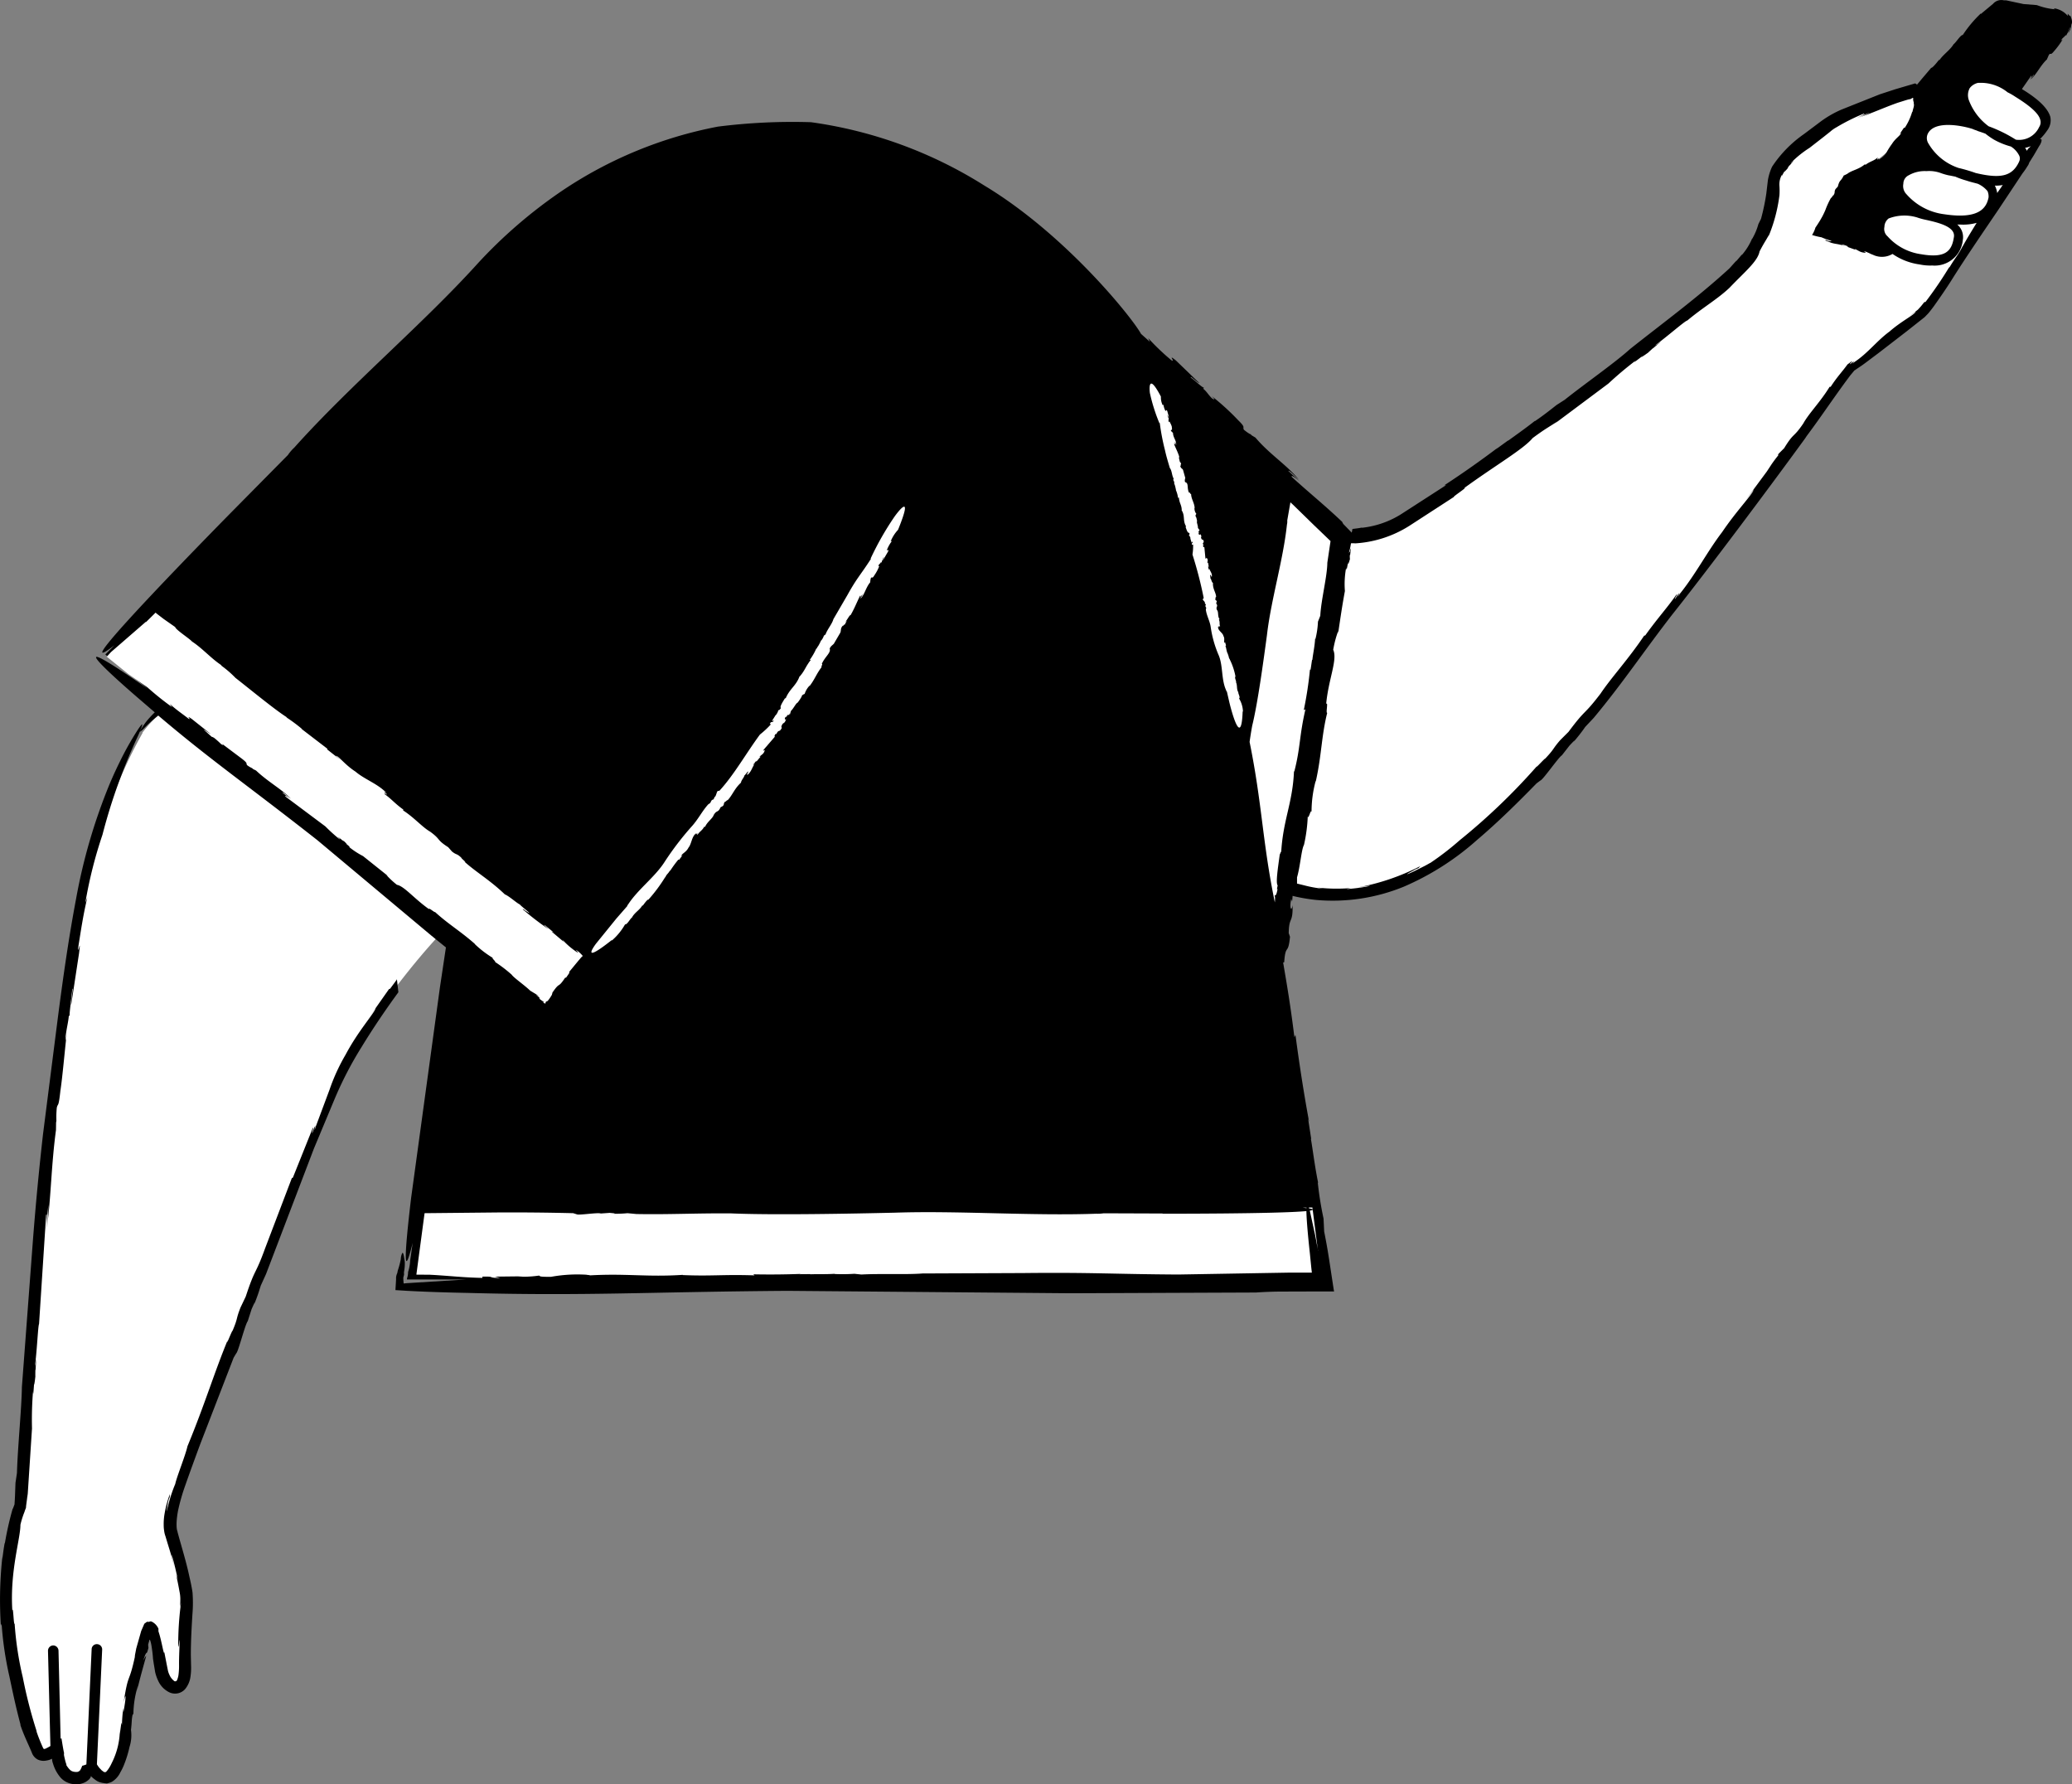 <svg xmlns="http://www.w3.org/2000/svg" width="196.974" height="169.586" viewBox="0 0 196.974 169.586">
  <rect x="0" y="0" width="196.974" height="169.586" fill="#808080" stroke="none"/>
  <g id="_136" data-name="136" transform="translate(-149.348 -86.166)">
    <g id="Group_1147" data-name="Group 1147">
      <path id="Path_14984" data-name="Path 14984" d="M342.8,99.5,328,109.86l-5.54-1.73-.15.12a.747.747,0,0,0,.07-.12c1-1.7,2.5-5.1,2.5-5.1a13.727,13.727,0,0,0,5.7-4.4c1.9-2.9.7-3.7.7-3.7s-6.6,2-8.3,3.4c-1.7,1.3-4.7,3.2-4.9,5.2a14.8,14.8,0,0,1-1.9,6.4c-1.4,2.5-21.4,17.5-21.4,17.5l.02.01c-4.28,3.1-8.66,6.17-12.03,8.22-3.57,2.17-8.24,1.34-8.24,1.34l-2.67,33.63s6.95,2.58,14.7-2.67c8.67-5.88,18.34-19.8,20.5-22.5.95-1.2,2.3-2.96,3.85-5l.06.05,3.6-4.92,8.3-11.17a.558.558,0,0,1-.05-.08l2.45-3.34.82-.57,5.9-4.5c1.4-1.1,9.73-14.5,10.9-16.37.04-.07-.02-.12-.07-.1Z" fill="#fff"/>
      <path id="Path_14985" data-name="Path 14985" d="M340.6,94.64c-.9-.7-3.4-1.8-4.3-.3-.6,1.12.36,2.9,1.98,4.22l-1.08-.42c-1.2-.4-4.2-1-4.9.7-.56,1.03.7,2.56,2.6,3.5l-.9-.2c-1.1-.3-3.8-.5-4.1,1.3-.3,1.5,1.9,3.1,4.3,3.4,2.4.4,4.3.1,4.7-1.9.15-.76-.37-1.3-1.13-1.7,1.92.37,3.28.18,4.03-1.4.36-.75-.1-1.4-.87-1.96a2.441,2.441,0,0,0,2.67-1.33c1.1-1.7-2.1-3.2-3-3.9Z" fill="#fff"/>
      <path id="Path_14986" data-name="Path 14986" d="M331.7,106.43c-1-.2-3.4-.4-3.7,1.2-.2,1.3,1.7,2.8,3.9,3.2,2.2.3,3.2-.2,3.6-2s-2.8-2.1-3.8-2.4Zm-168.8,49.4c-4.1,7.3-5.9,15.3-7.8,29.6s-3.8,44-3.8,44a28.806,28.806,0,0,0-1,13.7c1.3,7.7,2.1,8.4,2.5,9.5.3,1.1,1.8,0,1.8,0s.3,2.4,1.6,2.6c1.4.3,1.6-1.3,1.6-1.3s.78,1.4,1.58,1.3c.9-.1,1.95-3.1,2-5.42.05-2.2,1.9-7.7,2.1-8.7s.7,2.3,1.1,4,2.4,2.6,2.3-.5.3-5.8.2-6.7a37.065,37.065,0,0,0-1-4.4l-.4-1.5s-.5-1.1.6-4.2c1-3,12.7-33.8,14.7-38.3,2.6-5.8,11.3-17.3,16.1-19.4,8.6-3.7-23.13-29-34.2-14.3Z" fill="#fff"/>
    </g>
    <path id="Path_14987" data-name="Path 14987" d="M187.05,179.3l-.62.84-.1.03-2.04,2.9.77-1.08c-.12.47-1.64,2.12-2.85,4.4a18.31,18.31,0,0,0-1.53,3.33l-1.3,3.48c-.36,1.13.26-1.02-.34.65-.1.02.25-.8.01-.4l-1.86,4.64-.1.05-2.54,6.67c-.98,2.7-.9,1.73-1.84,4.58l-.5,1.05c-.47,1.2-.2.9-.76,2.22-.03-.1-.7,1.67-.45.86-1.24,2.98-2.2,6.17-3.83,10.1-.2.9-1.02,2.9-1.16,3.58a13.815,13.815,0,0,0-.62,1.83c-.2.77-.3,1.22-.08-.02a2.078,2.078,0,0,1,.17-.55l.02-.3a10.06,10.06,0,0,0-.52,1.95,5.608,5.608,0,0,0-.07,1,3.234,3.234,0,0,0,.04.53,2.307,2.307,0,0,0,.13.54c.28.96.6,1.9.85,2.94-.15-.7-.4-1.58-.2-1,.2.7.36,1.42.52,2.14l-.16-.43q.18.791.32,1.59a3.36,3.36,0,0,1,.08.72c0,.23-.01.5-.03.77l.1-.44a30.169,30.169,0,0,0-.27,4.02c.04.84.15-1.55.12.18-.02.55-.05,1.17-.04,1.83a6.581,6.581,0,0,1-.06.9c-.05.28-.15.53-.2.53a.176.176,0,0,1-.24-.03,1.46,1.46,0,0,1-.43-.59,1.705,1.705,0,0,1-.13-.38l-.1-.5-.25-1.28c.01.26-.06.04-.15-.37s-.23-1.08-.4-1.57v-.25a1.353,1.353,0,0,0-.45-.56c-.12-.07-.18-.14-.34-.13a.334.334,0,0,1-.2.04c-.03,0-.06-.02-.1,0s-.1.07-.2.14c-.04,0-.1.15-.15.27l-.2.46-.47,1.66-.05.26-.07.36-.02.22c-.58,2.65-.6,1.33-1.06,4.3.25-1.15.25-.52-.02.92l-.01-.38a13.738,13.738,0,0,0-.13,1.62c-.03-.44-.06-.24-.2.85q.015-.37,0-.74a7.142,7.142,0,0,1-.77,3.48,3.478,3.478,0,0,1-.37.64c-.16.2-.16.2-.25.23-.1-.01-.1,0-.26-.12l-.1-.08q-.086-.1-.18-.19a2.6,2.6,0,0,1-.25-.36l.5-10.9a.5.5,0,0,0-.48-.52.489.489,0,0,0-.52.48l-.5,10.95a2.677,2.677,0,0,1-.4.13,1.853,1.853,0,0,1-.18.4c-.07.1-.06.07-.1.1a.337.337,0,0,1-.17.08,1.079,1.079,0,0,1-.5-.06c-.27-.1-.52-.53-.63-.7.17.26.06.02-.02-.26-.02-.1-.1-.4-.13-.58-.02-.2-.02-.24.06.02-.1-.36-.2-1-.3-1.62a.555.555,0,0,0-.08.06l-.2-8.38a.515.515,0,0,0-.5-.5h-.01a.51.51,0,0,0-.49.51l.23,9.05c-.1.06-.17.1-.26.15l-.2.1-.06.02a.125.125,0,0,1-.17-.07h0a15.993,15.993,0,0,1-.67-1.7l.08.18a44.46,44.46,0,0,1-1.35-5.23,30.813,30.813,0,0,1-.77-5.07c-.1.17-.13-1.74-.22-1.26-.24-3.78.77-6.78.77-8.15a8.956,8.956,0,0,1,.3-1c.05-.13.1-.25.13-.36.03-.07.05-.14.08-.2s.02-.18.03-.23c.05-.4.1-.7.14-1.16l-.01.4.43-6.6a32.984,32.984,0,0,1,.1-3.56c.01.7.06-.18.12-1-.03.52-.02.68.1-.38-.01-.15,0-.38,0-.6.01-.01.01-.05.02-.03.08-1.35.04-1.12-.01-.5-.01-.03-.02.02-.06.2.2-1.4.3-3.9.4-4.06l.67-10.33c.1-.37.07.42.01,1.4l.2-2.4a17.224,17.224,0,0,1-.12,2.1c.38-2.83.4-5.88.85-9.2l.01-.7.03-.2a8.664,8.664,0,0,1,.04-1.24c.12-.46.16.05.34-1.6.2-1.3.4-3.7.6-5.4-.14.9-.13.6-.1.22.1-.82.24-1.28.3-1.92l.08-.05c-.05-.12.24-2.2.24-2.48.14-.46-.13,1.28-.1,1.5l.75-4.92c.22-1.76-.14.3-.08-.55.25-1.54.46-3.06.88-4.8l-.2.54a42.124,42.124,0,0,1,1.63-6.47,54.056,54.056,0,0,1,3.38-9.4c.6-1.35.47-1.3.02-.64a28.661,28.661,0,0,0-1.77,3.14c-.58,1.17-1,2.2-1,2.2a53.652,53.652,0,0,0-3.13,10.74c-.65,3.44-1.2,7.1-1.85,12.2l-1.3,10.2q-.593,5.23-.99,10.48l-1.02,13.57c-.03,2.08-.4,5.72-.47,8.17l-.14.94-.05,1.34c-.01.23-.03.46-.04.68-.01.06,0,.04-.01.06l-.01.01-.15.4v-.06a29.838,29.838,0,0,0-.75,3.32l-.01-.06c-.1.5-.16,1.03-.23,1.55l.01-.27a37.749,37.749,0,0,0-.15,6.6l.07-.18a32.34,32.34,0,0,0,.74,5c.3,1.4.56,2.72,1.07,4.63l-.04-.05c.33,1,.77,1.86,1.1,2.66h0a1.2,1.2,0,0,0,.55.66,1.3,1.3,0,0,0,.85.1,1.582,1.582,0,0,0,.37-.1c.05-.02.1-.05.14-.07a.743.743,0,0,1,.03.17,1.6,1.6,0,0,0,.08.3,3.636,3.636,0,0,0,.64,1.23,1.862,1.862,0,0,0,.66.53,2.184,2.184,0,0,0,.82.2,1.93,1.93,0,0,0,.92-.19,1.95,1.95,0,0,0,.4-.29l.08-.1.02-.03a.428.428,0,0,0,.06-.17c.02-.01.06.08.1.1a3.7,3.7,0,0,0,.34.27,1.3,1.3,0,0,0,.5.24,1.753,1.753,0,0,0,.6.06l.1-.03a.658.658,0,0,0-.1.03c-.43.02-.26.02,0,.03l.33-.1c.1-.04.14-.07.13-.06a2.1,2.1,0,0,0,.8-.9,5.368,5.368,0,0,0,.4-.85,10.263,10.263,0,0,0,.47-1.56,3.638,3.638,0,0,0,.14-1.62q.057-.479.08-.96c.02-.2.04-.3.05-.38.04-.15.07-.12.1-.22a9.378,9.378,0,0,1,.44-2.67l-.12.6q.216-.909.46-1.81l.44-1.6c-.04.04-.07.08-.12.14l-.17.32c.04-.1.07-.22.1-.3q.028-.081.06-.16a.81.81,0,0,1,.08-.18.225.225,0,0,1,.08-.1c.04-.02.06-.01.18-.48l-.03-.3c.03-.1.05-.2.08-.28l.03-.13c0-.05.06-.08.08-.01a3.254,3.254,0,0,1,.14.6c.06.38.1.7.12.97.01.08,0,.1.02.23l.06.4.14.84a4.1,4.1,0,0,0,.38,1,2.248,2.248,0,0,0,.95.9,1.28,1.28,0,0,0,1.5-.28,2.333,2.333,0,0,0,.53-1.23,5.659,5.659,0,0,0,.05-1.08l-.02-.95c0-1.27.07-2.56.15-3.86a13.037,13.037,0,0,0,.01-2.08c-.1-.7-.26-1.33-.4-1.97-.3-1.3-.7-2.56-1.03-3.8v-.04l-.02-.04a1.639,1.639,0,0,1-.06-.38,4.341,4.341,0,0,1,0-.51,8.27,8.27,0,0,1,.14-1.07,19.013,19.013,0,0,1,.6-2.14c.5-1.43,1.02-2.85,1.54-4.25l3.14-8.12.24-.4c.2-.14.84-2.74,1.1-3.07l.37-1.15c.14-.3.42-.97.23-.4.4-1.04.4-1.07.64-1.83l.5-1.1,4.55-11.92,1.9-4.55a34.618,34.618,0,0,1,2.66-5.15c1.1-1.8,2.3-3.56,3.47-5.16l-.14-1.24Z"/>
    <path id="Path_14988" data-name="Path 14988" d="M346.1,87.68c-.4-.5-.02.13-.24-.07a2.1,2.1,0,0,0-1.28-.66l.13.1a6.411,6.411,0,0,1-1.73-.4l-1.27-.1-1.5-.32a1.02,1.02,0,0,0-.35-.03,1.054,1.054,0,0,0-1.02.3h.01l-1.2,1,.01-.06a11.435,11.435,0,0,0-1.72,2.05c-.2-.02-.64.7-.86.87l.01-.03c-.36.62-1.04,1.02-1.4,1.6a.282.282,0,0,1,.08-.2c-.3.4-.73.92-.83.88l-.85,1-.5.6-.17-.12-1.9.56-1.47.48-3.64,1.45a10.054,10.054,0,0,0-1.93,1.1l-1.64,1.23a11.48,11.48,0,0,0-3.03,3.1,5.006,5.006,0,0,0-.4,1.3l-.15,1.27a21.018,21.018,0,0,1-.5,2.38l-.25.5a5.879,5.879,0,0,1-.6,1.42v-.04a5.8,5.8,0,0,1-.97,1.56v-.04l-.58.68.08-.13-.68.76c-2.98,2.74-6.34,5.2-9.44,7.66-1.48,1.34-4.37,3.35-6.22,4.83l-.78.5c-.63.5-1.4,1.1-2.08,1.55l.03-.05c-.95.76-2.08,1.54-2.56,1.9l.03-.05-1.2.87.2-.17q-2.483,1.877-5.09,3.58l.18-.02-4.03,2.6a8.788,8.788,0,0,1-4,1.46l.04-.03c-.3.07-.62.1-.92.14l-.07.35-.7-.72a.688.688,0,0,1-.2-.3c-1.83-1.73-3.26-2.86-4.8-4.28-.1-.23.3.05.77.45l-1.1-1.02c.1-.1.67.54,1,.84-1.12-1.4-2.77-2.4-4.12-4l-.38-.23-.08-.1c-.03.04-.42-.23-.65-.43-.13-.3.2-.18-.54-.9a23.056,23.056,0,0,0-2.5-2.28c.4.42.22.33.01.2-.37-.36-.5-.65-.82-.9l.07-.15c.04.25-1.07-.83-1.25-.9-.13-.3.64.5.8.5l-2.23-2.15c-.87-.7.04.25-.43-.02a22.38,22.38,0,0,1-2.2-2.1l.16.35-.84-.75c-.83-1.53-7.2-9.48-14.93-14.12a41.511,41.511,0,0,0-16.45-6,56.428,56.428,0,0,0-8.84.42,39.879,39.879,0,0,0-14.94,6.18,46.047,46.047,0,0,0-7.9,6.83c-5.2,5.75-12.14,11.58-17.44,17.5a3.92,3.92,0,0,0-.6.7l-5.1,5.16s-17.05,17.26-11.4,12.93l-.86.87,4.1,3.3c-10.78-7.5-.7,1.08-.7,1.08l1.3,1.12a9.264,9.264,0,0,0-.84.92c-.5.68-.7,1.04-.5.88.2-.1.64-.7,1.67-1.5,5,4.25,8.45,6.6,15.13,11.85l10.85,9.08.7.57.67.54-.57,3.8-2.74,20.02c-.6,5.06-.8,8.1.15,4.26l-.24,1.68a4.253,4.253,0,0,1-.2,1.1v.1a2.034,2.034,0,0,1-.1.5v.1h5.63l-5.63.35-.32.03-.03-.38v-.08a.41.41,0,0,1,.02-.18,1.263,1.263,0,0,1,.04-.15.662.662,0,0,0,0-.2,1.23,1.23,0,0,1,.02-.2,4.019,4.019,0,0,0,.06-.85c-.01-.15-.06-.4-.08-.53-.06-.3-.1-.38-.16-.32a1.4,1.4,0,0,0-.14.58,8.323,8.323,0,0,1-.26,1c-.03.08-.04.17-.07.27v.07c-.02,0-.02-.01-.08.18-.01.05-.03.12-.04.2v.22l-.06,1,1.13.07c2.46.14,5.83.2,5.83.2,11.2.3,16.96-.1,30.27-.2l26.94.23,17.62-.07q1.168-.081,2.34-.09l3.23-.01h1.65c.1-.02.28.06.2-.1l-.1-.65-.36-2.36q-.2-1.294-.46-2.58l-.06-1.24a32.844,32.844,0,0,1-.55-3.44l.04.06c-.33-1.6-.55-3.44-.7-4.23l.04.06-.3-1.96.1.33c-.52-2.8-.96-5.7-1.3-8.28l-.1.23c-.38-3.1-.73-5.1-1.07-7.1l.1-.03c.13-1.83.38-.6.55-2.42l.06.17-.18-.52c.03-1.65.4-.83.37-2.67-.1.7-.33.3-.13-.57l.08.24c.03-.24.04-.4.05-.54.05.01.1.03.15.04a17.036,17.036,0,0,0,2.1.35,17.832,17.832,0,0,0,8.34-1.27,25.688,25.688,0,0,0,6.94-4.43c2.05-1.74,3.9-3.58,5.66-5.38l.36-.27c.24-.05,1.72-2.2,2.05-2.4l.72-.92c.23-.24.7-.75.34-.3a16.223,16.223,0,0,0,1.16-1.48l.8-.85c2.73-3.27,4.74-6.3,7.45-9.8,3.35-4.2,9.24-12.08,12.66-16.78l.13-.2c1.44-1.92,2.6-3.7,4.15-5.77l.4-.48.06-.03.14-.1.3-.2q.3-.2.59-.42l1.24-.93,2.67-2.06,1.67-1.32.35-.36c.2-.24.36-.45.53-.68.64-.9,1.2-1.72,1.65-2.43,1.36-2.17,2.92-4.44,4.48-6.74l2.3-3.46c.01-.01.02-.03.03-.04a5.808,5.808,0,0,0,.43-.63.908.908,0,0,0,.17-.34l.45-.72.5-.86.13-.2v-.03a.73.73,0,0,0,.1-.32c.01-.13-.07-.12-.17-.1a4.971,4.971,0,0,0,.7-.83,1.592,1.592,0,0,0,.3-1.3c-.3-1.06-1.7-2.03-2.7-2.64l.87-1.25c.1-.04.01.15-.13.36l.4-.5c.06.05-.2.3-.3.47.58-.5.9-1.3,1.54-1.9l.07-.18.04-.03c-.03-.02.06-.2.14-.3.14-.06.12.1.4-.24a7.719,7.719,0,0,0,.86-1.17c-.17.18-.15.1-.1,0,.14-.17.27-.23.36-.38l.1.04c-.06,0,.01-.1.1-.27a1.351,1.351,0,0,0,.18-.47c.13-.13-.1.43-.13.52a1.6,1.6,0,0,0,.3-.83c.06-.12.14-.3-.1-.85Zm-8.74,19.5c-.6.97-1.13,1.84-1.45,2.44l.04-.1c-.44.88-.68,1.06-1.24,2l-.1.1a37.273,37.273,0,0,1-2.22,3.25h-.1l-.32.4-.3.33-.84.65.64-.47c-.1.3-1.34.88-2.5,1.9-1.16.84-2.08,2.08-3.34,2.9-.53.48.43-.47-.4.2-.08-.06.37-.33.1-.24-.13.1-.24.18-.35.26-.56.77-.98,1.17-1.6,2.13h-.1c-.88,1.44-1.96,2.5-2.5,3.48-.98,1.44-.87.8-1.82,2.35l-.5.5-.08.1.02.08q-.331.408-.63.84l-.46.7-2.02,2.73.77-1c-.12.46-1.63,2-3,4.03-1.4,1.83-2.5,3.98-4,5.84-.62.97.5-.9-.48.52-.1-.01.43-.68.1-.37-.97,1.37-1.72,2.14-2.93,3.83l-.1.02c-1.5,2.24-3.14,4-4.14,5.5-1.68,2.2-1.32,1.32-3.05,3.64l-.8.8c-.8.93-.48.75-1.42,1.75.01-.1-1.2,1.25-.7.62a59.715,59.715,0,0,1-7.42,7.13,27.254,27.254,0,0,1-2.8,2.16c-.03,0-.25.14-.56.3l-1,.5c-.64.3-1.03.44-.04-.08a1.971,1.971,0,0,1,.46-.22l.2-.2a21.485,21.485,0,0,1-5.95,2.03c.65-.1,1.52-.24.95-.1a17.843,17.843,0,0,1-2.06.26l.42-.1a15.749,15.749,0,0,1-3.07-.04l.42.1a11.491,11.491,0,0,1-1.76-.32l-.65-.16h-.03v-.6c.3-1,.42-2.68.66-3.08a14.756,14.756,0,0,0,.36-2.75c.04.47.3-.75.36-.38a11.224,11.224,0,0,1,.4-2.98l-.01.13c.57-2.5.54-4.34,1.1-6.58-.16.08.12-1.1-.1-.84.22-2.37,1.1-4.2.67-5.15a10.172,10.172,0,0,1,.47-1.78l-.01.26c.3-2,.38-2.58.65-4.06a8.425,8.425,0,0,1,.12-2.22c.03.45.1-.1.2-.6-.04.32-.02.42.16-.22a2.28,2.28,0,0,1-.01-.38c.01,0,.02-.03.03-.01.1-.83.05-.7-.03-.3-.01-.02-.04.01-.1.12a5.14,5.14,0,0,0,.17-.7c.01-.08.03-.15.04-.23.14,0,.3-.01.4-.01l-.2.03a10.848,10.848,0,0,0,5.35-1.68l4.24-2.75c-.18.02,1.4-1,.96-.83,3-2.18,5.64-3.7,6.52-4.76,1.35-1,1.66-1.1,2.37-1.6l-.3.25,5.13-3.83a34.1,34.1,0,0,1,2.64-2.22c-.5.46.17-.07.8-.55-.4.32-.5.43.34-.17.1-.1.27-.25.43-.4.01,0,.04-.02.03-.01,1-.84.82-.7.34-.34.02-.03-.03,0-.2.1,1.1-.78,2.93-2.4,3.12-2.4,1.5-1.26,2.83-2,4-3.1h0l.02-.02c.01-.01.01-.02.02-.02,1.37-1.44,2.66-2.48,2.83-3.43.5-.95.65-1.1.9-1.6l-.08.25a15.074,15.074,0,0,0,1.07-3.98,6.422,6.422,0,0,0,0-.88,1.872,1.872,0,0,1,.25-1.1c-.1.37.06-.07.32-.44-.14.25-.2.32.2-.13a1.21,1.21,0,0,1,.18-.29c.01,0,.03-.02.02,0,.5-.58.4-.5.15-.24,0-.02-.02-.01-.1.07a9.982,9.982,0,0,1,1.84-1.5l1.35-1.05.63-.5a3.092,3.092,0,0,1,.57-.4,19.107,19.107,0,0,1,2.6-1.3c.23-.03-.2.2-.72.43l1.32-.55a6.088,6.088,0,0,1-1.15.52c.8-.26,1.62-.6,2.47-.94.43-.17.86-.34,1.32-.5l.7-.22c.1-.03.23-.07.35-.1l.17-.03.1-.06c.04-.02.1-.07.12-.04a.037.037,0,0,1,.01.03l.02-.01c.04.07-.07.17.02.23-.03.05.04.15.04.22l-.03-.04c.1.34-.02.45-.1.87-.02.02-.04.05-.04.04a5.587,5.587,0,0,1-.7,1.5l-.07-.02c-.17.25-.33.5-.52.74.07-.1.15-.17.22-.26.07.2-.5.5-.84,1.06a6.441,6.441,0,0,0-.5.78,1.9,1.9,0,0,1-.7.68c-.2.24.15-.27-.2.04-.07-.07.15-.17,0-.17-.35.3-.67.32-1.12.66l-.06-.05c-.58.5-1.23.56-1.66.9a3.617,3.617,0,0,1-.35.17c-.3.62-.38.35-.56,1.05l-.22.24c-.16.3.01.27-.2.6-.05-.05-.25.4-.2.18a7.811,7.811,0,0,0-.56,1.2q-.14.332-.31.65c-.07.12-.14.25-.23.4q-.2.321-.41.63a2.58,2.58,0,0,1-.32.7,6.687,6.687,0,0,0,.9.22,6.227,6.227,0,0,0,.76.28c.2.07.3.12-.03.08-.1-.02-.26-.07-.24-.1l-.17.02c.16.07.3.12.4.16.07.03.14.06.2.08a3.338,3.338,0,0,0,.43.1,6.968,6.968,0,0,1,.88.2c-.17-.08-.4-.15-.24-.15l.56.2-.14.02.83.3-.1-.1c.4.17.5.34,1,.38.23.01-.36-.22.08-.1.13.06.3.12.44.2.08.03.16.07.25.1a1.593,1.593,0,0,0,.33.12,1.96,1.96,0,0,0,1.51-.21,5.914,5.914,0,0,0,2.58,1,4.869,4.869,0,0,0,1.2.1,2.683,2.683,0,0,0,2.9-2.4,1.588,1.588,0,0,0-.53-1.5c.1.01.22.01.33.01a4.792,4.792,0,0,0,1.74-.23h0Zm-5.77-.35a6.373,6.373,0,0,0,.7.2c1.4.3,3,.7,2.8,1.7-.2,1.3-.8,2-3.1,1.6a5.237,5.237,0,0,1-3.2-1.7.923.923,0,0,1-.3-.9,1.033,1.033,0,0,1,.4-.8,4.171,4.171,0,0,1,2.7-.1Zm2.6-.3a5.726,5.726,0,0,1-3.6-1.9,1.113,1.113,0,0,1-.3-1,.891.891,0,0,1,.5-.8,3.064,3.064,0,0,1,1.7-.4,3.178,3.178,0,0,1,1.4.2,6.373,6.373,0,0,0,.7.2c.2.03.4.08.63.12a8,8,0,0,0,1.07.38c.35.12.7.2,1.07.3a2.5,2.5,0,0,1,.93.7,1.268,1.268,0,0,1,.1.6c-.2,1-.9,2.1-4.2,1.6Zm5.44-2.62-.42.6a2.178,2.178,0,0,0-.22-.7.335.335,0,0,1,.1,0,3.52,3.52,0,0,0,.66-.06l-.12.14Zm1.66-2.37c-.64,1.37-1.72,1.64-4.12,1.07a14.974,14.974,0,0,0-1.63-.48,5.236,5.236,0,0,1-2.85-2.3.972.972,0,0,1-.1-.9c.6-1.4,3.4-.8,4.3-.5.2.1.3.1.5.2q.353.111.7.24a7.194,7.194,0,0,0,.8.56,7.072,7.072,0,0,0,1.62.66,2.161,2.161,0,0,1,.78.84.637.637,0,0,1,0,.6Zm.83-1.2-.08.16a1.342,1.342,0,0,0-.18-.28,3.185,3.185,0,0,0,.55-.16l-.3.28Zm1.18-2.8a.821.821,0,0,1-.1.7,2.1,2.1,0,0,1-2.22,1.2,13.387,13.387,0,0,0-2.58-1.27,5.486,5.486,0,0,1-1.9-2.53,1.417,1.417,0,0,1,.1-1.1,1.374,1.374,0,0,1,.8-.5h.4a4.05,4.05,0,0,1,2.4.9,5.736,5.736,0,0,1,.7.4C341.7,95.84,343.1,96.74,343.3,97.54Z"/>
    <g id="Group_1148" data-name="Group 1148">
      <path id="Path_14989" data-name="Path 14989" d="M273.94,149.8l.14-.94.03.04c.02-.4.22-1.25.26-2.04l.03.04a8.208,8.208,0,0,0,.24-1.65l.22-.56c.08-1.53.66-3.74.67-5.04l.3-2.02v-.05l-.04-.03-1.54-1.48-2.03-1.98-.2-.18-.3,1.72a1.241,1.241,0,0,1-.03.4c-.36,3.4-1.52,7.16-1.9,10.5-.32,2.36-.87,6.46-1.4,8.6q-.142.772-.25,1.55c1.2,5.9,1.22,9.55,2.4,15.25.03-.36.03-.62-.04-.62.12-.1.17.04.3-.65l-.06.03c.02-.12.04-.25.07-.37-.2-.24.02-1.63.2-2.96.03.04.15-.5.13-.1.16-3.14,1.1-4.76,1.22-7.8l.03.04c.6-2.33.46-3.34,1.06-5.92l-.16.08a35.6,35.6,0,0,0,.6-3.97v.15Zm-14.07,51.7-5.6-.02a3.793,3.793,0,0,1-.7.04c-6.13.22-13.1-.3-19.1-.1-4.26.1-11.66.24-15.6.07-3.27-.03-5.9.12-9.02.06l-.85-.08a10.825,10.825,0,0,1-1.37.05c.42-.03-.08-.05-.32-.08l-.85.06c-.28-.12-2.16.2-2.3.07l-.32-.1q-3.564-.089-7.13-.07l-7,.07-.78,5.84,1.28.01c1.9.1,3.04.26,5,.3v-.12c1.35-.03.3.1,1.7.14l-.52-.14,2.67-.03-.43.03a10.41,10.41,0,0,0,1.96-.1c.16.07-.07.12,1.13.12a13.984,13.984,0,0,1,3.4-.2c-.04.02.6.04.15.07,3.55-.22,5.56.17,9-.06l-.04.02c2.73.12,3.83-.07,6.85.03l-.12-.1c1.4.03,3.02.02,4.57-.04l-.2.03,1.08-.01-.04.02c.44-.03,1.45.01,2.34-.05l-.04.02a17.208,17.208,0,0,0,1.9-.02l.67.07c1.73-.1,4.32.02,5.8-.1l9.6-.04c6.62-.07,8.3.1,14.7.14l10.5-.18h2.22c-.01.02,0,.02,0,.02h0l-.01-.1-.04-.35-.15-1.5s-.3-2.65-.32-3.92c-2.7.27-13.68.25-13.68.25Zm14.77,3.54-.5-3.88a1.077,1.077,0,0,1-.28.07l.02.07.5,2.3.27,1.45Z" fill="#fff"/>
      <path id="Path_14990" data-name="Path 14990" d="M273.8,201.02a1.693,1.693,0,0,1,.33.08l-.02-.17h-.34c.01.04.02.06.03.1Z" fill="#fff"/>
      <path id="Path_14991" data-name="Path 14991" d="M273.18,200.94l.37.05v-.05Zm-41.03-61.67c-.96,1.5-1.34,1.82-2.23,3.43l-1.35,2.32c-.1.42-.58.97-.74,1.44l-.16.12a1.461,1.461,0,0,1-.25.46l-.01-.02a4.9,4.9,0,0,1-.3.58v-.02l-.15.26v-.06a5.763,5.763,0,0,1-.63,1.1h.1c-.52.66-.55,1-1.06,1.58l-.01-.02c-.34.93-.95,1.18-1.33,2.12.05-.12-.07.02-.08,0-.24.4-.5.8-.36.9-.2.27-.2.2-.28.2.06.04-.07.3-.22.5l.04-.1-.4.63.2-.04c-.26.3-.2-.02-.4.3l.1.06a8.661,8.661,0,0,1-1.04.97c-1.3,1.76-2.46,3.83-3.85,5.34l-.12.02c-.13-.05-.2.56-.33.56l-.1.22c-.06.04-.16.14-.12.02a1.412,1.412,0,0,0-.2.34l-.2.14c-.58.65-.9,1.33-1.5,2.02a28.133,28.133,0,0,0-2.64,3.44c-.9,1.42-2.53,2.6-3.46,4.03a.413.413,0,0,0-.1.18l-1.03,1.18-1.93,2.38c-.7.95-.8,1.48,1.5-.34v.05a5.848,5.848,0,0,0,1.26-1.54c.2.04.47-.52.64-.64v.02c.24-.5.78-.75,1.02-1.22a.147.147,0,0,1-.04.15c.22-.3.5-.7.6-.66a14.965,14.965,0,0,0,1.6-2.15v.05c.12-.32.25-.33.43-.64a.169.169,0,0,1,.05-.02,10.61,10.61,0,0,1,.77-1.05l.06.03.42-.55-.17.2c-.1-.2.42-.34.64-.8.3-.36.3-1,.67-1.32.08-.24-.02.25.15-.07.08.05-.05.17.06.14.18-.3.43-.38.63-.76l.07.03c.23-.52.7-.77.83-1.14.3-.5.4-.17.65-.73l.22-.12c.17-.2.01-.22.22-.42.04.05.25-.25.2-.1.46-.45.66-1.12,1.3-1.7.01-.22.32-.52.32-.68.06.01.5-.68.32-.23-.02.04-.06.1-.07.08l.03.1c.4-.3.45-.75.75-1.12-.1.1-.2.25-.17.12l.27-.35v.1l.42-.5-.12.03c.22-.24.4-.25.5-.6.05-.17-.26.2-.08-.1l1.06-1.23c-.1-.01-.01-.13.06-.26l.07.03c.25-.53.26-.08.52-.6v.07l-.04-.2c.17-.5.3-.14.45-.74-.12.2-.2,0-.01-.22l.02.1c.08-.14.08-.2.15-.27-.02.1.06.1.18-.1l-.01.18.13-.43c.25-.23.47-.73.63-.78,0,0,.45-.57.44-.77-.02.16.22-.16.22-.02a1.991,1.991,0,0,1,.48-.83v.04c.5-.64.68-1.22,1.15-1.8-.1-.02.15-.32.01-.3.3-.7.9-1.06.75-1.47.16-.3.28-.3.38-.45l-.03.08.66-1.13c.1-.22-.02-.34.23-.68-.02.15.06,0,.15-.14-.04.1-.04.13.1-.02a.266.266,0,0,1,.03-.12h.02c.12-.24.08-.2.01-.1-.01-.01-.02-.01-.06.02.2-.2.4-.66.5-.63.4-.7.6-1.25.9-1.84.1-.03.05.12-.03.3l.23-.42c.07.05-.1.26-.16.4.4-.4.5-1.06.93-1.57v-.15l.03-.03c-.03-.02.01-.17.05-.26.1-.04.13.1.3-.2a4.111,4.111,0,0,0,.5-.96c-.1.15-.1.08-.1,0,.08-.14.2-.2.23-.3l.1.04c-.1.01.14-.42.14-.5.1-.04-.08.25-.06.3l.5-.85c.12-.34-.1.01-.1-.18a3.6,3.6,0,0,1,.48-.84l-.13.05a3.538,3.538,0,0,1,.7-1.1c1.65-4.05-.33-1.26-.33-1.26a27.8,27.8,0,0,0-2.28,4Zm27.45-12.9a21.648,21.648,0,0,0,.5,2.6c.12.56.3,1.14.46,1.68.2.23.18.7.36,1l-.04.14a.481.481,0,0,1,.1.33h-.02c.1.14.1.33.15.4h-.02l.06.2-.04-.03a2.685,2.685,0,0,1,.23.8l.08-.04c.04.55.26.7.27,1.2h-.02c.37.55.08,1,.45,1.57-.05-.07-.04.04-.06.04.1.28.18.58.35.55.05.2-.01.18-.07.23.07-.02.15.16.2.32l-.05-.07.14.46.1-.13c.02.26-.15.1-.06.33l.1-.03a5.055,5.055,0,0,1-.06.95,38.289,38.289,0,0,1,1.07,4.14l-.07.08c-.12.06.27.3.17.4l.1.14c-.01.05-.01.14-.06.07a.548.548,0,0,0,.1.23l-.04.17c.07.56.34,1,.45,1.57a10.522,10.522,0,0,0,.75,2.72c.45,1,.25,2.35.73,3.38a.147.147,0,0,0,.07.12l.23,1s1.13,4.8,1.27.9h.03a2.6,2.6,0,0,0-.37-1.24c.15-.1-.1-.45-.07-.6v.01c-.2-.3-.06-.7-.25-1,.02.01.06,0,.08.08-.08-.23-.2-.53-.1-.57a6.155,6.155,0,0,0-.55-1.64l.03.02c-.16-.18-.08-.26-.2-.47.01-.02.01-.03.02-.03-.16-.2-.17-.64-.26-.8l.06-.03-.12-.43.03.17c-.2-.01.03-.36-.16-.65-.05-.3-.52-.5-.5-.84-.12-.13.17.1.05-.1.1-.03.08.1.14.01-.1-.2.01-.38-.12-.63l.07-.03c-.22-.3-.07-.68-.25-.88-.15-.34.16-.3-.08-.63l.06-.17c-.02-.16-.15-.08-.14-.27.06,0-.01-.24.08-.15,0-.42-.34-.78-.3-1.35-.15-.08-.14-.37-.25-.43.05-.03-.12-.53.06-.26.02.02.03.07,0,.07l.08.02c.06-.33-.2-.53-.26-.83,0,.1.03.2-.04.14l-.06-.28.07.04-.07-.42-.06.08c-.01-.2.1-.3-.06-.5-.08-.1-.05.22-.13.01l-.1-1.05c-.08.05-.1-.04-.14-.13l.07-.03c-.2-.34.13-.17-.04-.52l.06.02-.18-.06c-.22-.3.1-.2-.18-.53.05.14-.14.1-.16-.08l.08.03c-.04-.1-.08-.12-.08-.2.05.05.1.01.06-.14l.1.07-.2-.24c.02-.23-.15-.54-.08-.65,0,0-.06-.46-.2-.54.1.07.05-.18.15-.13a.841.841,0,0,1-.2-.6l.02.02c-.04-.53-.33-.85-.34-1.33-.08.04-.1-.2-.2-.13-.22-.45,0-.92-.37-1-.07-.2.01-.28,0-.4l.03.05-.23-.82c-.07-.14-.23-.13-.26-.4.08.07.04-.04.02-.14.03.06.05.08.06-.07-.02-.01-.04-.04-.06-.06l.01-.01c-.06-.16-.08-.13-.06-.05-.01,0-.02.01-.03.04.04-.2-.13-.48-.03-.53-.15-.5-.35-.83-.5-1.24.04-.06.12.03.17.14l-.1-.3c.08-.02.1.16.13.25.04-.4-.3-.7-.3-1.14l-.08-.07v-.03c-.03.01-.1-.07-.13-.13.05-.08.16-.03.1-.24.03-.18-.15-.45-.24-.66.02.12-.03.1-.07.05-.03-.1.03-.18-.02-.25l.1-.03c-.08.06-.16-.25-.2-.27.05-.08.1.15.16.16l-.17-.62c-.12-.2-.08.06-.18-.02a1.679,1.679,0,0,1-.18-.6l-.06.1a1.658,1.658,0,0,1-.18-.84c-1.34-2.56-1.05-.35-1.05-.35a16.547,16.547,0,0,0,.9,2.86ZM165.65,153.3l-.15-.23c.6.56,1.2.95,1.77,1.4.36.18-.38-.44.3.02l1.8,1.43c-.1-.02-.73-.53-.6-.34.13.06.83.78.77.62l.17.1a7.959,7.959,0,0,1,.67.6c.16.1.3.15-.03-.12l2,1.5c.6.47.36.4.48.6a2.271,2.271,0,0,0,.5.3l.06.07.3.15c1.12,1.06,2.37,1.73,3.3,2.65-.27-.2-.74-.62-.8-.56l.87.68c-.36-.27-.68-.46-.58-.3l3.8,2.84a16.239,16.239,0,0,0,1.4,1.26c-.06-.07-.07-.1-.05-.1-.22-.2-.3-.27.2.1-.01,0,0,.01,0,.02l.24.14c.35.34.28.3.1.17.3.23.6.48.32.33a7.77,7.77,0,0,0,1.37.9l2.38,1.9-.16-.1a8.415,8.415,0,0,0,1,.93c.7.13,1.62,1.3,3.06,2.32-.1-.23.57.37.56.26,1.25,1.15,2.43,1.83,3.84,3.08l-.08-.05a9.727,9.727,0,0,0,1.76,1.35c-.25-.1.44.5.14.34a13.116,13.116,0,0,1,1.63,1.24c.18.28,1.2.98,1.76,1.52l.87.53-.33-.15c.42.32.46.44.27.33a2.189,2.189,0,0,0,.25.2l.14.1.12.08c-.03,0-.04.03-.1.01.26.25.3.05.2-.02h.1c.04-.1.06-.07.1-.08,0,.04.18-.16.44-.6l.1-.37-.03.13c.76-1.1.44-.27,1.2-1.4l.08.01c.2-.3.42-.56.27-.52l.84-1.02.22-.26.1-.12.03-.03.13-.12a3.136,3.136,0,0,0-.4-.4c-.63-.47.2.24-.14.05a7.275,7.275,0,0,1-1.4-1.2l.12.2-1.16-.98.2.08-.8-.65c-.26-.14.08.12.32.35a26.571,26.571,0,0,1-2.47-1.9l.15.03c-.02.01.1.12.2.17.93.6-.6-.56-.6-.64-.3-.13-1.02-.8-1.43-.96-1.4-1.35-2.75-2.12-3.85-3.12.34.2-.35-.34-.28-.36-.48-.45-.44-.23-.9-.6l-.35-.4c-1.17-.75-.65-.7-1.72-1.48-.75-.43-1.5-1.33-2.57-2.02l.02-.08c-.8-.57-1.12-1-1.77-1.46-.12-.2.18.1.22,0-.67-.46.26.01-.2-.27-.83-.78-1.97-1.17-2.8-1.88-1-.64-1.6-1.5-1.87-1.5l.46.4-1.27-1v-.08l-2.4-1.84c.01,0-.03-.04-.06-.08a15.306,15.306,0,0,0-1.45-1.07l.1.03c-1.12-.7-3.3-2.5-4.92-3.77a9.827,9.827,0,0,0-1.6-1.34c.2.17.26.15.3.16-1-.64-1.84-1.64-2.87-2.3l.04.02c-.33-.34-1.53-1.1-1.6-1.37l-1.1-.77-.56-.43a1.51,1.51,0,0,1-.2-.17l-.94.93.04-.08-3.34,2.9-.4.44,2.06,1.66,1.8,1.25a27.791,27.791,0,0,0,2.36,1.89Z" fill="#fff"/>
    </g>
  </g>
</svg>
